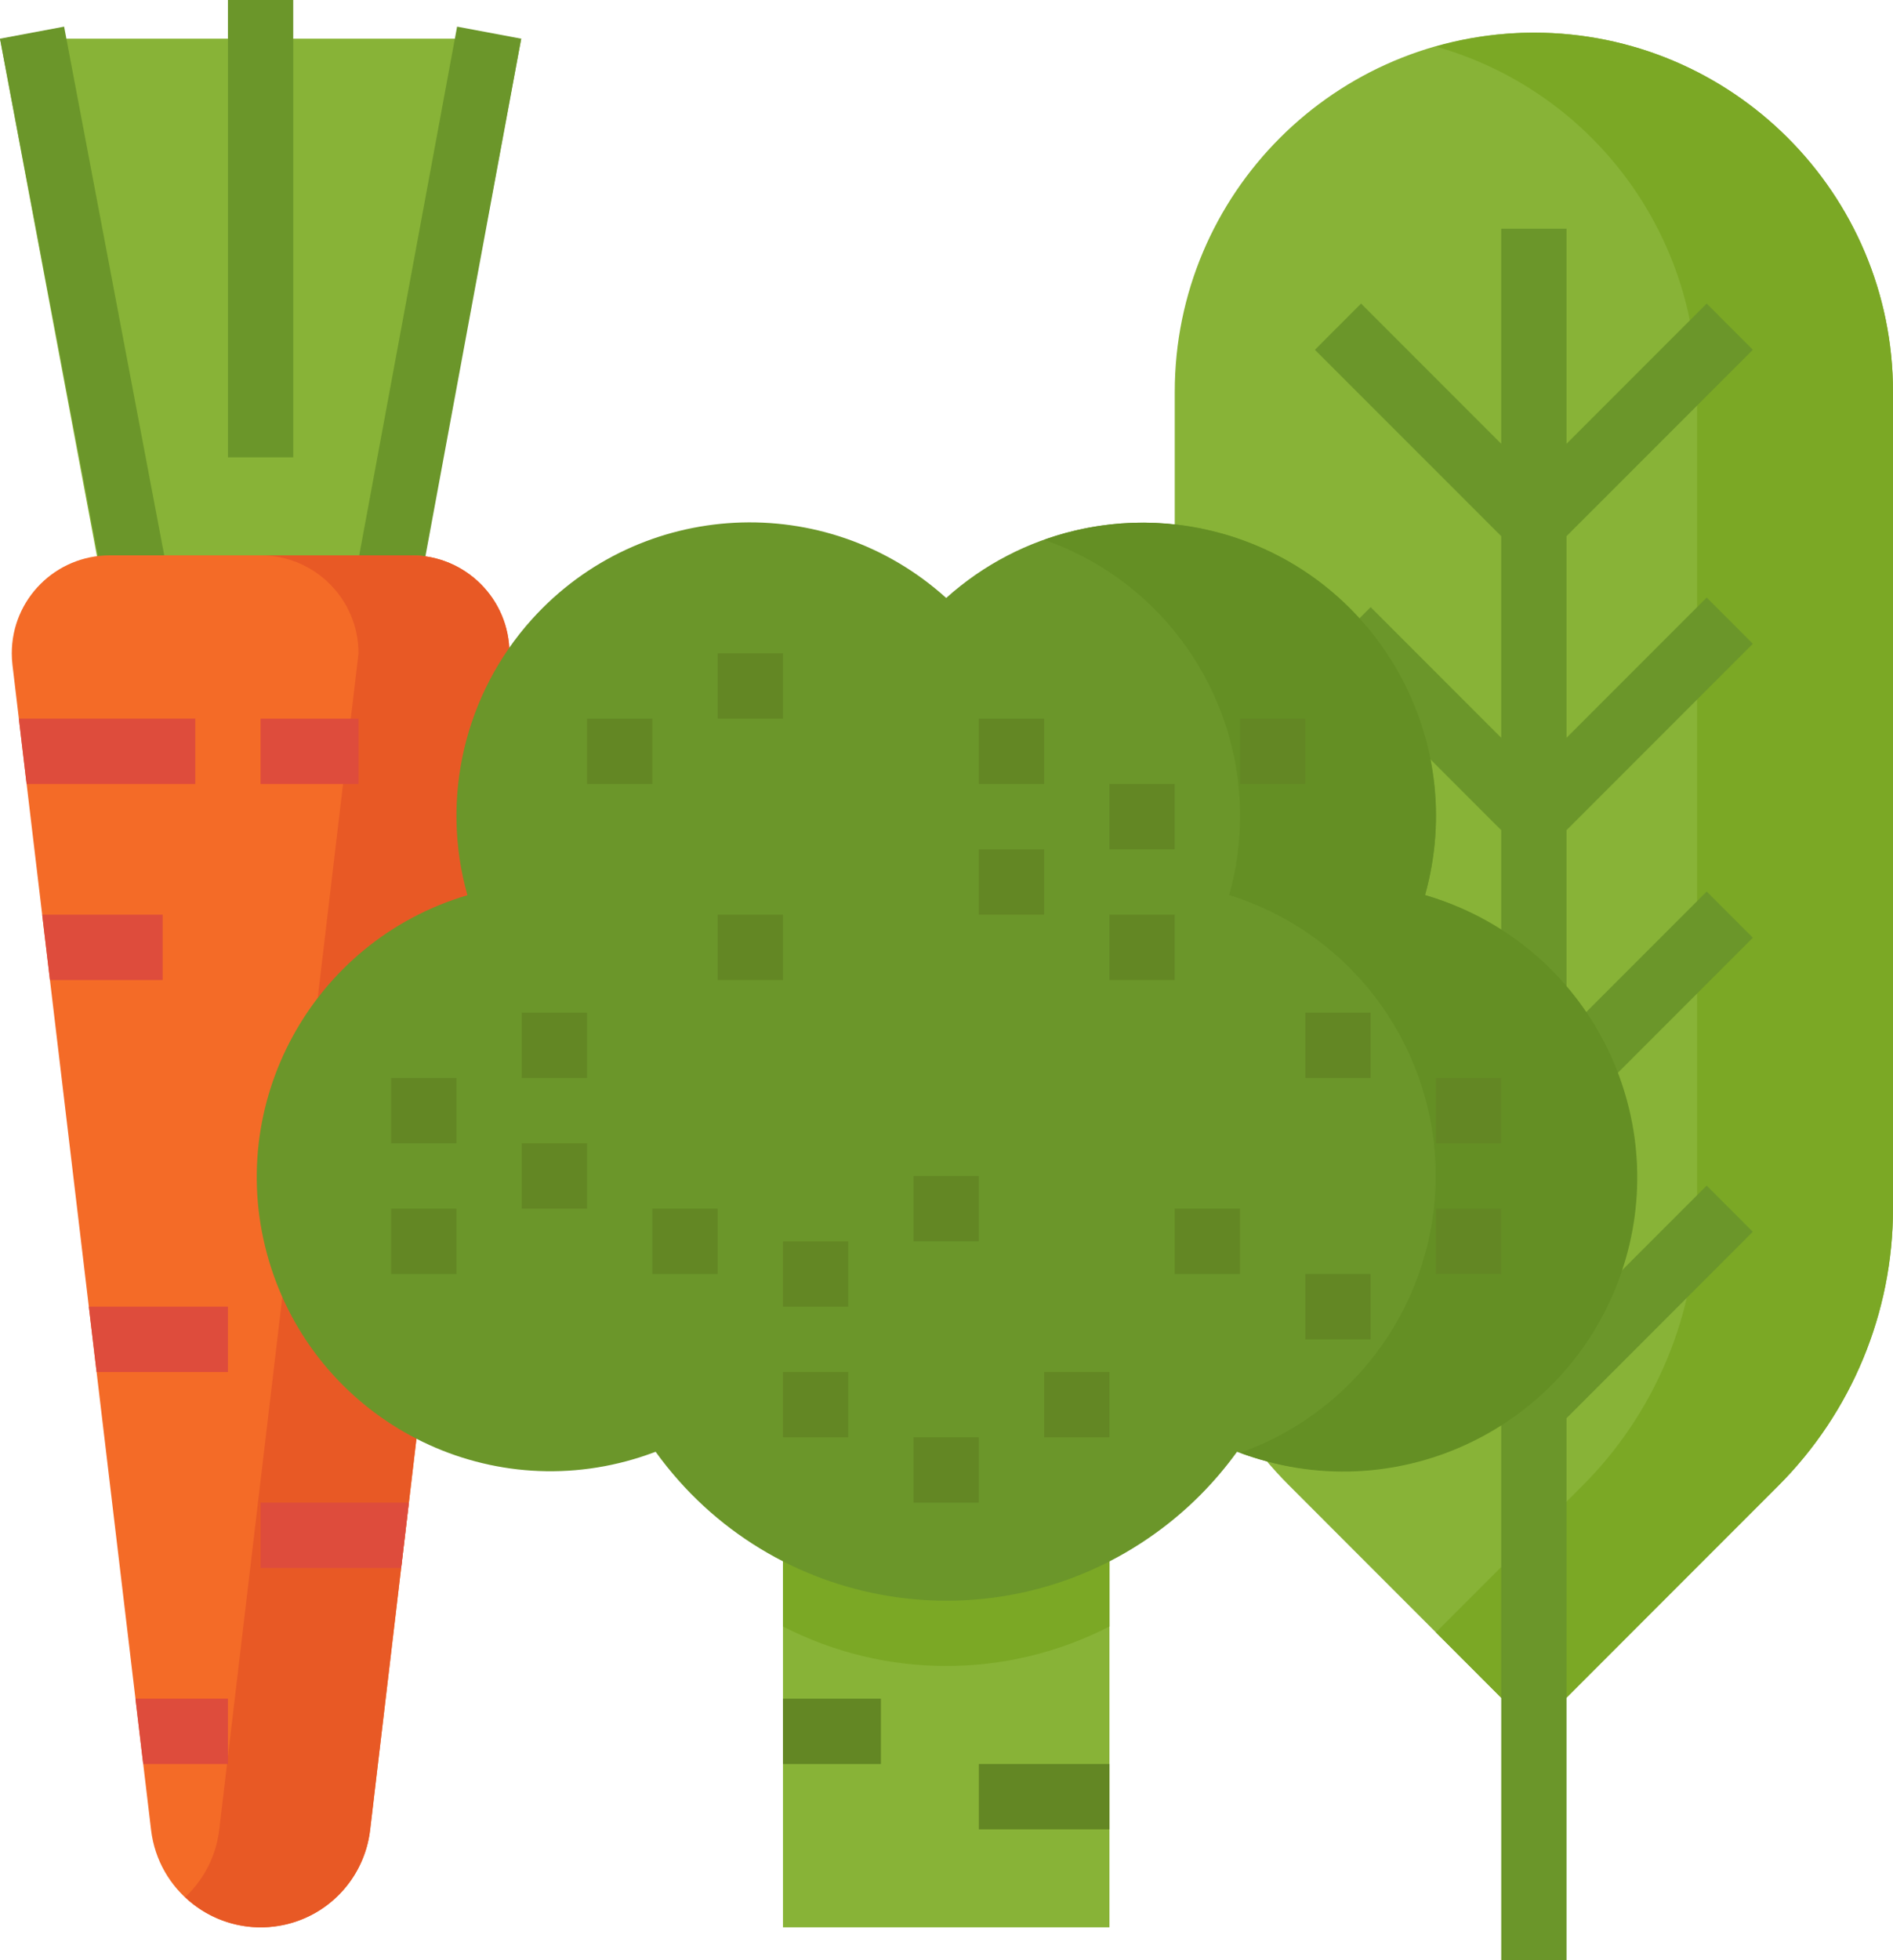 <svg width="46.623" height="48.246" viewBox="0 0 46.623 48.246" fill="none" xmlns="http://www.w3.org/2000/svg" xmlns:xlink="http://www.w3.org/1999/xlink">
	<desc>
			Created with Pixso.
	</desc>
	<path id="Path 739" d="M0 0.952L12.837 0.952L10.424 13.818L2.412 13.818L0 0.952Z" fill-rule="evenodd" fill="#88B337"/>
	<path id="Path 740" d="M2.627 14.82L0 0.952L1.579 0.656L4.207 14.524L2.627 14.82Z" fill-rule="evenodd" fill="#6B962A"/>
	<path id="Path 741" d="M10.26 14.87L8.68 14.574L11.258 0.656L12.837 0.952L10.26 14.87Z" fill-rule="evenodd" fill="#6B962A"/>
	<rect id="Rectangle 1462" x="5.614" width="1.608" height="11.257" fill="#6B962A"/>
	<rect id="Rectangle 1463" x="19.284" y="36.184" width="8.041" height="11.257" fill="#88B337"/>
	<path id="Path 742" d="M28.933 12.866L28.933 9.649C28.933 4.764 32.893 0.804 37.777 0.804C42.662 0.804 46.623 4.764 46.623 9.649L46.623 29.752C46.623 32.311 45.605 34.765 43.796 36.574L37.777 42.594L31.759 36.574C29.956 34.782 28.936 32.341 28.933 29.8L28.933 12.866Z" fill-rule="evenodd" fill="#88B337"/>
	<path id="Path 743" d="M37.777 0.804C36.962 0.806 36.15 0.921 35.365 1.146C39.169 2.224 41.795 5.695 41.798 9.649L41.798 29.752C41.798 32.311 40.781 34.765 38.972 36.574L35.365 40.181L37.777 42.594L43.796 36.574C45.605 34.765 46.623 32.311 46.623 29.752L46.623 9.649C46.623 4.764 42.662 0.804 37.777 0.804Z" fill-rule="evenodd" fill="#7BA825"/>
	<path id="Path 744" d="M43.171 15.846L42.034 14.709L38.582 18.161L38.582 13.198L43.171 8.61L42.034 7.472L38.582 10.924L38.582 5.629L36.974 5.629L36.974 10.924L33.522 7.472L32.385 8.61L36.974 13.198L36.974 18.161L33.758 14.945L32.62 16.082L36.974 20.435L36.974 48.246L38.582 48.246L38.582 34.909L43.171 30.32L42.034 29.183L38.582 32.635L38.582 27.672L43.171 23.083L42.034 21.946L38.582 25.398L38.582 20.435L43.171 15.846Z" fill-rule="evenodd" fill="#6B962A"/>
	<rect id="Rectangle 1464" x="24.108" y="43.421" width="3.216" height="1.608" fill="#638724"/>
	<rect id="Rectangle 1465" x="19.284" y="41.813" width="2.412" height="1.608" fill="#638724"/>
	<path id="Path 745" d="M10.135 13.67L2.701 13.67C1.369 13.671 0.289 14.75 0.29 16.083C0.29 16.178 0.296 16.273 0.307 16.367L3.721 45.046C3.898 46.536 5.251 47.599 6.741 47.421C7.986 47.272 8.967 46.291 9.116 45.046L12.547 16.082C12.547 14.75 11.467 13.67 10.135 13.67Z" fill-rule="evenodd" fill="#F46B27"/>
	<path id="Path 746" d="M10.135 13.67L6.418 13.67C7.75 13.67 8.83 14.75 8.83 16.082L5.399 45.046C5.322 45.679 5.025 46.264 4.56 46.699C5.646 47.729 7.361 47.683 8.391 46.597C8.793 46.172 9.047 45.628 9.115 45.046L12.547 16.082C12.547 14.75 11.467 13.67 10.135 13.67Z" fill-rule="evenodd" fill="#E85925"/>
	<path id="Path 747" d="M4.81 17.69L0.464 17.69L0.655 19.298L4.81 19.298L4.81 17.69Z" fill-rule="evenodd" fill="#DE4C3C"/>
	<path id="Path 748" d="M4.006 22.515L1.039 22.515L1.23 24.123L4.006 24.123L4.006 22.515Z" fill-rule="evenodd" fill="#DE4C3C"/>
	<path id="Path 749" d="M5.614 32.164L2.188 32.164L2.379 33.772L5.614 33.772L5.614 32.164Z" fill-rule="evenodd" fill="#DE4C3C"/>
	<path id="Path 750" d="M6.418 36.988L6.418 38.597L9.88 38.597L10.07 36.988L6.418 36.988Z" fill-rule="evenodd" fill="#DE4C3C"/>
	<path id="Path 751" d="M5.614 41.813L3.336 41.813L3.527 43.421L5.614 43.421L5.614 41.813Z" fill-rule="evenodd" fill="#DE4C3C"/>
	<rect id="Rectangle 1466" x="6.418" y="17.69" width="2.412" height="1.608" fill="#DE4C3C"/>
	<path id="Path 752" d="M19.284 36.988L19.284 40.036C21.808 41.333 24.802 41.333 27.325 40.036L27.325 36.988L19.284 36.988Z" fill-rule="evenodd" fill="#7BA825"/>
	<path id="Path 753" d="M35.097 22.032C36.168 18.188 33.92 14.203 30.075 13.132C27.695 12.468 25.142 13.067 23.304 14.719C20.343 12.046 15.775 12.281 13.102 15.242C11.441 17.084 10.84 19.649 11.512 22.036C7.679 23.168 5.489 27.194 6.622 31.027C7.754 34.86 11.779 37.049 15.612 35.916C15.793 35.863 15.972 35.802 16.148 35.736C18.998 39.69 24.515 40.585 28.468 37.734C29.237 37.18 29.912 36.505 30.467 35.736C34.205 37.15 38.383 35.266 39.796 31.528C41.21 27.79 39.327 23.612 35.589 22.199C35.427 22.137 35.263 22.081 35.097 22.032Z" fill-rule="evenodd" fill="#6B962A"/>
	<path id="Path 754" d="" fill-rule="evenodd" fill="#6B962A"/>
	<path id="Path 755" d="M35.098 22.032C36.175 18.195 33.938 14.211 30.1 13.133C28.658 12.729 27.126 12.782 25.717 13.287C29.306 14.543 31.301 18.371 30.273 22.032C34.089 23.221 36.219 27.277 35.031 31.094C34.355 33.269 32.692 34.997 30.546 35.761C34.289 37.163 38.46 35.266 39.862 31.523C41.265 27.78 39.368 23.609 35.625 22.207C35.451 22.142 35.275 22.084 35.098 22.032Z" fill-rule="evenodd" fill="#648F24"/>
	<rect id="Rectangle 1467" x="22.5" y="35.38" width="1.608" height="1.608" fill="#638724"/>
	<rect id="Rectangle 1468" x="22.5" y="28.947" width="1.608" height="1.608" fill="#638724"/>
	<rect id="Rectangle 1469" x="19.284" y="30.556" width="1.608" height="1.608" fill="#638724"/>
	<rect id="Rectangle 1470" x="19.284" y="33.772" width="1.608" height="1.608" fill="#638724"/>
	<rect id="Rectangle 1471" x="25.717" y="33.772" width="1.608" height="1.608" fill="#638724"/>
	<rect id="Rectangle 1472" x="17.676" y="22.515" width="1.608" height="1.608" fill="#638724"/>
	<rect id="Rectangle 1473" x="17.676" y="16.082" width="1.608" height="1.608" fill="#638724"/>
	<rect id="Rectangle 1474" x="14.459" y="17.69" width="1.608" height="1.608" fill="#638724"/>
	<rect id="Rectangle 1475" x="27.325" y="22.515" width="1.608" height="1.608" fill="#638724"/>
	<rect id="Rectangle 1476" x="24.108" y="17.69" width="1.608" height="1.608" fill="#638724"/>
	<rect id="Rectangle 1477" x="30.541" y="17.69" width="1.608" height="1.608" fill="#638724"/>
	<rect id="Rectangle 1478" x="24.108" y="20.907" width="1.608" height="1.608" fill="#638724"/>
	<rect id="Rectangle 1479" x="27.325" y="19.298" width="1.608" height="1.608" fill="#638724"/>
	<rect id="Rectangle 1480" x="12.851" y="24.927" width="1.608" height="1.608" fill="#638724"/>
	<rect id="Rectangle 1481" x="9.635" y="26.535" width="1.608" height="1.608" fill="#638724"/>
	<rect id="Rectangle 1482" x="9.635" y="29.752" width="1.608" height="1.608" fill="#638724"/>
	<rect id="Rectangle 1483" x="16.067" y="29.752" width="1.608" height="1.608" fill="#638724"/>
	<rect id="Rectangle 1484" x="12.851" y="28.143" width="1.608" height="1.608" fill="#638724"/>
	<rect id="Rectangle 1485" x="32.149" y="31.36" width="1.608" height="1.608" fill="#638724"/>
	<rect id="Rectangle 1486" x="32.149" y="24.927" width="1.608" height="1.608" fill="#638724"/>
	<rect id="Rectangle 1487" x="35.365" y="26.535" width="1.608" height="1.608" fill="#638724"/>
	<rect id="Rectangle 1488" x="28.933" y="29.752" width="1.608" height="1.608" fill="#638724"/>
	<rect id="Rectangle 1489" x="35.365" y="29.752" width="1.608" height="1.608" fill="#638724"/>
	<defs/>
</svg>
